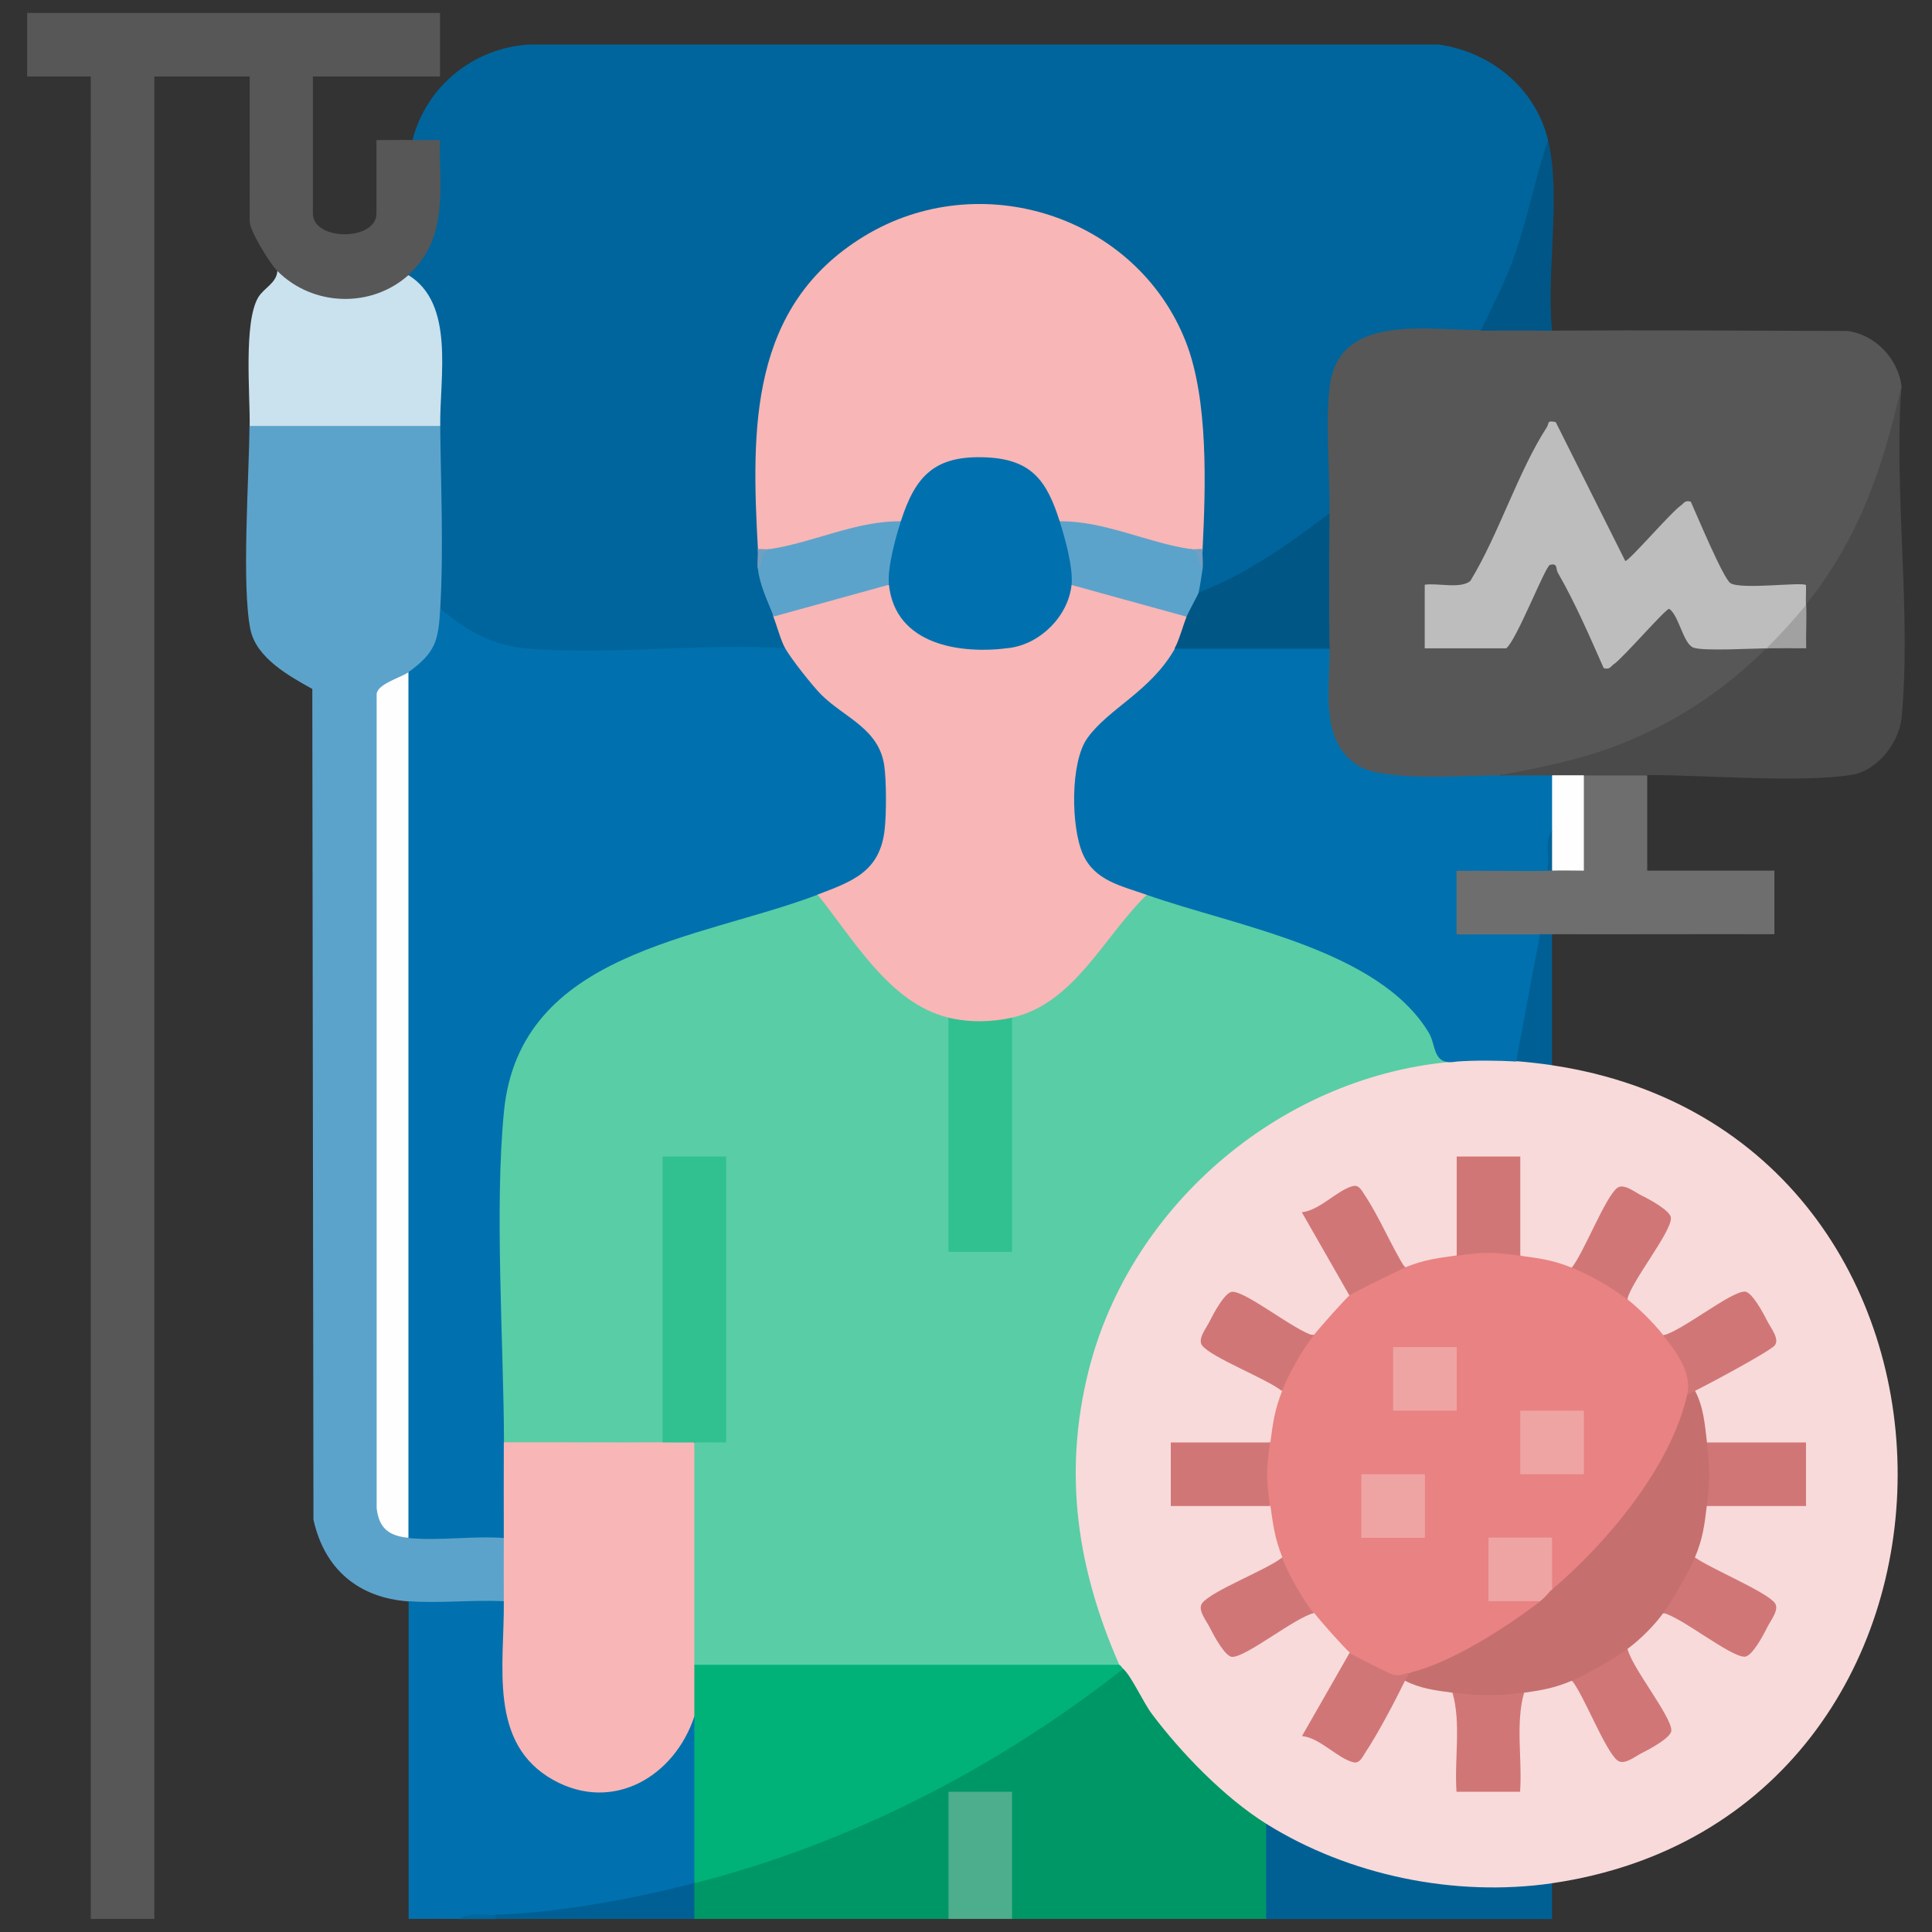 <?xml version="1.0" encoding="UTF-8"?>
<svg id="Layer_1" data-name="Layer 1" xmlns="http://www.w3.org/2000/svg" viewBox="0 0 100.28 100.28">
  <rect x="0" y="0" width="100.28" height="100.28" fill="#333333" stroke="none"/>
  <defs>
    <style>
      .cls-1 {
        fill: #cae1ee;
      }

      .cls-2 {
        fill: #efa4a4;
      }

      .cls-3 {
        fill: #4a4a4a;
      }

      .cls-4 {
        fill: #00659c;
      }

      .cls-5 {
        fill: #729ebf;
      }

      .cls-6 {
        fill: #00649b;
      }

      .cls-7 {
        fill: #009766;
      }

      .cls-8 {
        fill: #6e6e6e;
      }

      .cls-9 {
        fill: #c66f6f;
      }

      .cls-10 {
        fill: #5ca3cb;
      }

      .cls-11 {
        fill: #4cae8d;
      }

      .cls-12 {
        fill: #31c191;
      }

      .cls-13 {
        fill: #e98282;
      }

      .cls-14 {
        fill: #bdbdbd;
      }

      .cls-15 {
        fill: #59cda6;
      }

      .cls-16 {
        fill: #729fc0;
      }

      .cls-17 {
        fill: #575757;
      }

      .cls-18 {
        fill: #00679f;
      }

      .cls-19 {
        fill: #d17676;
      }

      .cls-20 {
        fill: #005685;
      }

      .cls-21 {
        fill: #005686;
      }

      .cls-22 {
        fill: #f8b6b6;
      }

      .cls-23 {
        fill: #006095;
      }

      .cls-24 {
        fill: #00b278;
      }

      .cls-25 {
        fill: #0071ae;
      }

      .cls-26 {
        fill: #f8dada;
      }

      .cls-27 {
        fill: #006094;
      }

      .cls-28 {
        fill: #fefefe;
      }

      .cls-29 {
        fill: #a1a1a1;
      }
    </style>
  </defs>
  <path class="cls-4" d="M80.35,7.27c-.18,3.3-1.34,6.53-2.83,9.46l-.67.44-.25.41-3.07-.08c-3.32.18-4.35,1.05-4.19,4.65l.09,4-.41.5-.3.75c-.97.82-5.08,3.64-6.07,3.5-.15-.02-.29-.07-.43-.13-.57-.22-.39-1.2.21-1.24-.19-.51-.19-.85,0-1.03l-.39-.53.06-4.49c.72-10.18-10.72-16.48-18.59-9.74-4.11,3.52-4.06,9.22-3.78,14.2l-.38.56c.19.18.19.52,0,1.03.6.28,1.26,1.92.82,2.47.65.04,1.05,1.19.62,1.65l-.89.37c-3.17,0-6.35.06-9.52.17-2.57,0-6.32-.02-7.52-2.6-.17-.28-.35-.59-.37-.93-.06-1.36-.21-7.36.1-8.09.07-.16.17-.32.27-.46l-.41-.29c.32-2.18.15-4.23-.48-6.17-.46-.46-.72-.92-.76-1.37l-.03-.54c1.54-1.6,1.38-4.04,1.2-6.06-.42.06-.74-.02-.97-.41.72-2.8,3.17-4.79,6.07-4.96h47.2c2.72.4,5.01,2.26,5.67,4.96Z"/>
  <path class="cls-26" d="M78.7,55.08c.15-.63,1.85-.44,1.85.21,23.99,3.58,23.87,38.98,0,42.46-.1.12-.21.23-.34.32-1.05.76-6.15.1-7.63-.22s-6.07-1.69-6.69-2.76c-.08-.13-.13-.28-.18-.43-.22.1-.44.11-.67.06-1.31-.3-4.93-4.66-5.88-5.93-.36-.48-1.1-1.67-.88-2.17-.27.22-.4.11-.21-.21-.15-.08-.29-.16-.42-.27-.92-.78-1.88-5.38-2.07-6.81-1.28-9.73,4.02-18.89,12.91-22.86,2.19-.98,4.8-1.91,7.09-1.39.44-.71,2.65-.7,3.09,0Z"/>
  <path class="cls-17" d="M76.85,17.16c1.17-.61,2.53-.59,3.71,0,5.11-.03,10.23,0,15.34.02,1.43.19,2.62,1.43,2.8,2.87-.2,2.32-.64,4.33-1.56,6.47-.73,1.69-1.77,4.08-3.39,4.86-.34-.12-.44-.34-.44-.66-1.31.17-2.56.11-3.76-.18-.79-1.27-1.46-2.6-2.03-4l-2.63,2.69c-.29.29-.66.21-.94-.07l-3.31-6.61c-1.15,1.94-2.16,3.98-3.03,6.12-.54,1.84-2.13,2.85-3.63,1.67l.41.24c.12.68.19,2.77-.41,3.06l.23-.41h3.7l.29.41-.16-.44c.19-.48,1.86-3.98,2.06-4.09.39-.21.63-.34.98.04l2.42,5,2.63-2.7c.79-.3,1.43.29,1.91,1.77,1.11.09,2.22.09,3.34.01l.31.4-.24.8c-3.73,3.49-8.43,5.71-13.57,5.79l-.24.41c-5.72.4-10.06.41-9.04-6.74l.41-.27c-.65-2.27-.64-4.74,0-7.01.02-2.01-.22-4.58,0-6.49.44-3.9,5.01-2.96,7.83-2.99Z"/>
  <path class="cls-17" d="M14.4,14.07c-.4-.4-1.44-2.09-1.44-2.58V3.97h-4.95v95.63h-3.3V3.97H1.41V.67h21.43v3.3h-6.6v7.11c0,1.44,3.3,1.44,3.3,0v-3.81c.62.01,1.24-.02,1.85,0,.48.01.96-.01,1.44,0-.03,2.54.46,5.13-1.65,7.01-.04,1.27-2.34,1.68-3.45,1.65s-3.38-.59-3.35-1.85Z"/>
  <path class="cls-10" d="M22.85,22.11c.03,3.05.18,6.47,0,9.48.94,1.02-.38,3.69-1.65,3.3-.18.48-.6.88-1.27,1.21l.02,42.15c.05.67.41,1.06,1.08,1.13l.17.44c.52-.43,4-.63,4.45-.44.21.09.38.23.5.44.57,1.08.56,2.21,0,3.3-1.27.59-3.76.76-4.95,0-2.61-.19-4.36-1.68-4.93-4.24l-.06-43.12c-1.2-.67-2.9-1.6-3.21-3.08-.47-2.27-.07-7.93-.05-10.57l.19-.41h9.46l.25.41Z"/>
  <path class="cls-7" d="M65.72,94.66l.41.51v4.13l-.41.3c-4.39,0-8.8,0-13.19,0-.16-.02-.4-.07-.41-.18-.05-.76-.08-6.04.14-6.27.07-.07.17-.11.27-.14-.34.68-2.9.65-3.3,0,.16.02.4.07.41.18.06.74.13,5.75,0,6.11l-.41.3c-4.39,0-8.8,0-13.19,0-.64-.1-.61-1.69,0-1.85l1.13-.73c7.5-1.85,13.56-5.73,19.86-9.95.38-.25.83-.36,1.27-.45.41.35,1.04,1.74,1.48,2.33,1.53,2.04,3.77,4.35,5.94,5.71Z"/>
  <path class="cls-25" d="M26.15,83.11l.41.33-.06,3.79c-.18,5.84,6.82,7.5,9.04,2.03l.5-.18c.41,2.88.41,5.77,0,8.66-1.21.97-3.21,1.24-4.79,1.45-1.79.24-3.71.28-5.51.2-.6.06-1.22.13-1.85.21-.89-.01-1.79,0-2.68,0v-16.49c1.6.12,3.33-.08,4.95,0Z"/>
  <path class="cls-3" d="M85.5,40.24c-1.09.41-2.2.41-3.3,0-.54.4-1.11.41-1.65,0-.88.56-1.81.57-2.68,0,2.42-.47,4.6-.89,6.88-1.88,2.68-1.17,4.86-2.66,6.93-4.71.6-.39,1.21-.6,1.85-.25-.34-.56-.27-1.23.21-2.02,2.73-3.39,4.01-7.12,4.95-11.34-.4,5.52.53,11.79.01,17.22-.13,1.31-1.28,2.76-2.6,2.96-2.76.43-7.58,0-10.6.01Z"/>
  <path class="cls-8" d="M85.5,40.24v4.95h6.6v3.3c-3.84-.01-7.7.01-11.54,0-.19.4-.43.4-.62,0-1.45.51-2.88.51-4.33,0-.68-.34-.65-2.9,0-3.3,1.43-.64,3.29-.61,4.74,0,.04-.18.11-.18.21,0,.28-.37.7-.51,1.24-.42v-4.23s.41-.29.41-.29c1.1,0,2.2,0,3.3,0Z"/>
  <path class="cls-1" d="M21.2,14.28c2.42,1.49,1.62,5.27,1.65,7.83h-9.89c.02-1.68-.32-5.37.44-6.67.3-.5.94-.73,1-1.37,1.84,1.84,4.86,1.94,6.8.21Z"/>
  <path class="cls-27" d="M80.56,97.75v1.86c-4.94,0-9.9,0-14.84,0v-4.95c4.3,2.69,9.8,3.82,14.84,3.09Z"/>
  <path class="cls-11" d="M49.23,99.6v-6.6h3.3v6.6c-1.1,0-2.2,0-3.3,0Z"/>
  <path class="cls-21" d="M80.56,17.16c-1.23,0-2.48-.01-3.71,0,.55-1.13,1.15-2.27,1.6-3.45.8-2.11,1.18-4.32,1.9-6.44.7,2.87-.1,6.87.21,9.89Z"/>
  <path class="cls-23" d="M36.04,97.75v1.85c-3.43,0-6.87.01-10.31,0-.18-.06-.18-.13,0-.21,3.44-.15,6.98-.8,10.31-1.65Z"/>
  <path class="cls-23" d="M80.56,48.49v6.8c-.52-.08-1.33-.17-1.85-.21-.16-.03-.39-.11-.38-.21.09-1.32.76-4.97,1.17-6.22l.45-.16c.21,0,.41,0,.62,0Z"/>
  <path class="cls-18" d="M25.73,99.4v.21c-.62,0-1.24,0-1.85,0,.42-.39,1.27-.18,1.85-.21Z"/>
  <path class="cls-25" d="M40.78,33.65l.52.05c1.13,1.59,2.52,2.98,4.17,4.15,1.28,1.42,1.24,5.31.37,6.87-.51.91-2.49,2.29-3.4,1.71l-.27.54-7.35,2.29c-5.12,1.88-7.98,3.8-8.36,9.64-.08,5.2-.09,10.39-.04,15.57l-.27.41c.57,1.64.56,3.31,0,4.95-1.59-.12-3.39.16-4.95,0l-.41-.26c0-14.76,0-29.52.01-44.28l.4-.4c1.41-1.03,1.55-1.61,1.65-3.3,1.37,1.13,2.61,1.89,4.43,2.06,4.3.39,9.14-.29,13.5,0Z"/>
  <path class="cls-22" d="M62.42,28.5c.03.29-.18.29-.62,0l-.27.23c-2-.42-4.03-.84-6.09-1.26l-.44-.42-.5-.18c-.78-3.69-6.43-3.72-7.24-.02l-.5.21-.44.42c-2.06.42-4.09.84-6.09,1.26l-.27-.23c-.44.29-.65.29-.62,0-.35-6.27-.44-12.61,5.5-16.24,6.02-3.68,14.14-1.08,16.71,5.47,1.18,3.01,1.03,7.52.87,10.77Z"/>
  <path class="cls-22" d="M46.14,30.35l.45.26c.77,3.65,7.88,3.75,8.58-.07l.44-.19c.04-.15.13-.29.29-.35.27-.09,4.89,1.3,5.51,1.52l.18.48c.54.38.05,1.62-.62,1.65l.13.58c-1.04,1.33-2.25,2.5-3.63,3.52-2.22,2.21-1.94,7.87,1.94,8.21l.12.48.03.56c-.95,1.36-4.94,6.23-6.53,6.12-.2-.01-.37-.15-.51-.29-.48.87-2.83.88-3.3,0-.14.14-.31.27-.52.28-1.68.07-5.48-4.66-6.36-6.11l.08-.56c1.81-.69,3.26-1.18,3.5-3.4.09-.8.09-2.49-.02-3.28-.27-1.96-2.09-2.51-3.29-3.72-.47-.48-1.52-1.81-1.85-2.38-.22-.37-.44-1.2-.62-1.65-.02-.16-.04-.4.07-.45,1.01-.42,4.44-1.38,5.51-1.52l.4.32Z"/>
  <path class="cls-20" d="M69.01,33.65c0,.16-.03.39-.14.41-1.18.26-6.2.1-7.66,0l-.24-.41c.22-.39.44-1.19.62-1.65-.55-.32.03-1.37.62-1.24,2.49-.95,4.7-2.53,6.8-4.12-.02,2.33-.04,4.68,0,7.01Z"/>
  <path class="cls-10" d="M46.76,27.05c.31.4.29,1.03-.07,1.87.02.74-.17,1.21-.55,1.43l-5.98,1.65c-.31-.79-.72-1.61-.82-2.47,0-.67.21-1.02.62-1.03,2.23-.33,4.51-1.48,6.8-1.44Z"/>
  <path class="cls-10" d="M61.8,28.5c.41.03.61.38.62,1.03-.03.23-.16,1.05-.21,1.24-.04.13-.5.94-.62,1.24l-5.98-1.65c-.38-.21-.56-.69-.55-1.43-.36-.84-.39-1.46-.07-1.87,2.29-.04,4.57,1.11,6.8,1.44Z"/>
  <path class="cls-5" d="M62.42,28.5c-.02.34.04.7,0,1.03-.31-.34-.09-.85-.62-1.03.19.03.42-.02.62,0Z"/>
  <path class="cls-16" d="M39.95,28.5c-.53.18-.31.69-.62,1.03-.04-.32.02-.69,0-1.03.2-.02.42.03.62,0Z"/>
  <path class="cls-15" d="M42.43,46.43c1.86,2.3,3.74,5.65,6.8,6.39l.41.19v11.73l-.41.24c.34-.68,2.9-.65,3.3,0-.16-.02-.41-.08-.41-.19-.13-3.76-.13-7.97,0-11.73l.41-.24c3.24-.73,4.78-4.24,7.01-6.39l.57-.24c4.76,1.1,11.52,3.11,14.42,7.19.16.76.52,1.33,1.09,1.71-8.95.66-16.92,7.36-19.11,16.03-1.35,5.36-.6,10.31,1.59,15.3-.07.26-.32.4-.74.41h-21.06l-.25-.41-.41-.19v-11.1l.41-.25c.28-.35.69-.5,1.24-.46v-14.13s.41-.25.41-.25l-.24.41c-.68.12-2.77.19-3.06-.41l.41.19v14.4l-.41.25c-2.69.63-5.55.61-8.24,0-.02-5.27-.5-12.13,0-17.21.83-8.29,10.13-8.89,16.28-11.23Z"/>
  <path class="cls-13" d="M78.91,65.18c1.05.14,1.67.22,2.68.62.66-.52,2.99.82,2.89,1.65.61.48,1.37,1.24,1.85,1.85.97-.13,2.3,2.45,1.24,3.09.13.17.28.37.28.59-.09,2.62-4.64,7.74-6.65,9.5h-.63c-.66-.19-.63-2.42,0-2.68l-.24.41c-.68.12-2.77.19-3.06-.41.68.34.65,2.9,0,3.3.2-.66,2.43-.63,2.68,0l-.06.56c-1.92,1.4-3.97,2.72-6.26,3.45l-.48-.3c-.55,1.13-2.99-.16-3.09-1.03-.36-.33-1.47-1.58-1.85-2.06-.82.12-2.18-2.24-1.65-2.89-.4-1.01-.47-1.63-.62-2.68-.83-.35-.83-2.94,0-3.3.14-1.05.22-1.67.62-2.68-.53-.65.83-3.01,1.65-2.89.38-.48,1.5-1.73,1.85-2.06-.05-.08-.09-.17-.11-.26-.03-.18,2.67-1.86,2.99-1.18,1.01-.4,1.63-.47,2.68-.62.35-.83,2.94-.83,3.3,0Z"/>
  <path class="cls-25" d="M69.01,33.65c.03,2.07-.54,4.78,1.45,6.07,1.37.89,5.58.51,7.41.53.89,0,1.79,0,2.68,0,.68.16.63,2.6,0,2.89-.08.71-.15,1.39-.21,2.06-1.58.03-3.16-.02-4.74,0v3.3c1.44,0,2.89,0,4.33,0l-1.24,6.6c-.92-.06-2.18-.07-3.09,0-1.27.23-1.04-.84-1.44-1.5-2.62-4.34-10.01-5.52-14.63-7.15-1.32-.47-2.72-.73-3.33-2.13s-.66-4.75.24-6.01c1.1-1.54,3.28-2.42,4.54-4.64h8.04Z"/>
  <path class="cls-24" d="M58.09,86.41c.1.04.14.15.21.21-6.56,5.15-14.14,9.05-22.26,11.13v-8.66c-.66-.2-.63-2.43,0-2.68h22.05Z"/>
  <path class="cls-9" d="M88.59,74.87c.78.38.78,2.92,0,3.3-.13,1.05-.2,1.67-.62,2.68.41.75-.79,2.85-1.65,2.89-.47.65-1.21,1.38-1.85,1.85.03.83-2.13,2.05-2.89,1.65-.88.37-1.53.49-2.47.62-.57.81-3.14.81-3.71,0-.86-.11-1.69-.22-2.47-.62-.16-.15-.09-.28.21-.41,2.17-.51,5.03-2.35,6.8-3.71-.16-.57.06-.9.62-.62,2.81-2.38,6.16-6.34,7.01-10.1.12-.43.26-.5.41-.21.45.85.51,1.76.62,2.68Z"/>
  <path class="cls-19" d="M79.11,87.85c-.46,1.62-.09,3.47-.21,5.15h-3.3c-.12-1.68.25-3.53-.21-5.15,1.42.18,2.29.19,3.71,0Z"/>
  <path class="cls-19" d="M88.59,74.87h5.15v3.3h-5.15c.17-1.37.17-1.93,0-3.3Z"/>
  <path class="cls-19" d="M86.33,83.73c.46-.63,1.35-2.17,1.65-2.89.79.57,3.67,1.76,4.14,2.36.26.34-.22.91-.4,1.28s-.78,1.5-1.16,1.51c-.74.02-3.28-2.05-4.23-2.27Z"/>
  <path class="cls-19" d="M81.59,87.24c.72-.3,2.25-1.18,2.89-1.65.22.96,2.28,3.5,2.27,4.23,0,.37-1.13.97-1.51,1.16s-.94.66-1.28.4c-.64-.49-1.73-3.35-2.36-4.14Z"/>
  <path class="cls-19" d="M87.98,72.19c-.14.07-.27.14-.41.21.26-1.14-.54-2.2-1.24-3.09.96-.22,3.5-2.28,4.23-2.27.37,0,.97,1.13,1.16,1.51s.66.94.4,1.28c-.23.3-3.54,2.07-4.14,2.36Z"/>
  <path class="cls-19" d="M73.14,86.82c-.07.14-.14.27-.21.41-.56,1.14-1.4,2.74-2.09,3.78-.13.2-.28.54-.59.46-.82-.19-1.73-1.27-2.67-1.36l2.47-4.32c.09.09,2.14,1.12,2.27,1.14.34.07.53-.04.83-.11Z"/>
  <path class="cls-19" d="M75.61,65.18v-5.15h3.3v5.15c-1.47-.2-1.82-.2-3.3,0Z"/>
  <path class="cls-19" d="M72.93,65.8c-.34.13-2.76,1.33-2.89,1.44l-2.47-4.32c.94-.09,1.85-1.17,2.67-1.36.31-.07.46.27.59.46.76,1.14,1.36,2.6,2.09,3.78Z"/>
  <path class="cls-19" d="M84.47,67.45c-.77-.6-1.98-1.3-2.89-1.65.64-.8,1.73-3.65,2.36-4.14.34-.26.91.22,1.28.4s1.5.78,1.51,1.16c.02.74-2.05,3.28-2.27,4.23Z"/>
  <path class="cls-19" d="M68.19,69.31c-.59.74-1.3,2-1.65,2.89-.8-.64-3.65-1.73-4.14-2.36-.26-.34.22-.91.4-1.28s.78-1.5,1.16-1.51c.74-.02,3.28,2.05,4.23,2.27Z"/>
  <path class="cls-19" d="M65.92,74.87c-.2,1.48-.2,1.83,0,3.3h-5.15v-3.3h5.15Z"/>
  <path class="cls-19" d="M68.19,83.73c-.96.22-3.5,2.28-4.23,2.27-.37,0-.97-1.13-1.16-1.51s-.66-.94-.4-1.28c.49-.64,3.35-1.73,4.14-2.36.35.89,1.06,2.14,1.65,2.89Z"/>
  <path class="cls-14" d="M91.69,33.65c-.79.01-3.24.15-3.78-.03s-.76-1.67-1.27-2.02c-.2,0-2.38,2.54-2.88,2.88-.17.12-.2.29-.52.2-.73-1.65-1.48-3.39-2.38-4.95-.12-.21.01-.52-.41-.41-.24.06-1.73,3.91-2.27,4.33h-4.23v-3.3c.67-.1,1.88.23,2.37-.2,1.47-2.41,2.47-5.66,3.97-7.98.13-.2-.02-.37.46-.26l3.61,7.21c.2,0,2.38-2.54,2.88-2.88.17-.12.2-.29.52-.2.3.66,1.69,4,2.06,4.23.57.35,3.75-.08,3.92.1.01.34-.02.69,0,1.03-.19,1.09-.95,2.05-2.06,2.27Z"/>
  <path class="cls-22" d="M34.39,74.87c.53-.56,1.12-.55,1.65,0v14.22c-1.03,3.12-4.23,5.02-7.32,3.3-3.41-1.9-2.53-5.99-2.57-9.28-.01-1.1,0-2.2,0-3.3-.01-1.65,0-3.3,0-4.95,2.74-.01,5.5.02,8.24,0Z"/>
  <path class="cls-28" d="M21.2,34.89v44.93c-1.01-.1-1.53-.49-1.65-1.54v-42.26c.05-.53,1.27-.85,1.65-1.13Z"/>
  <path class="cls-28" d="M82.21,40.24v4.95c-.55,0-1.1-.02-1.65,0-.18-.6-.17-1.41,0-2.06v-2.89c.55,0,1.1,0,1.65,0Z"/>
  <path class="cls-29" d="M93.75,31.38c.03.75-.02,1.52,0,2.27-.69,0-1.38-.01-2.06,0,.66-.65,1.48-1.54,2.06-2.27Z"/>
  <path class="cls-6" d="M80.56,45.19c-.07,0-.14,0-.21,0,.09-.65-.23-1.57.21-2.06v2.06Z"/>
  <path class="cls-25" d="M55,27.05c.28.87.71,2.43.62,3.3-.17,1.62-1.6,3.06-3.21,3.28-2.56.35-5.94-.15-6.27-3.28-.09-.87.34-2.43.62-3.3.76-2.37,1.77-3.43,4.44-3.31,2.37.11,3.14,1.24,3.8,3.31Z"/>
  <path class="cls-12" d="M52.53,52.82v12.16h-3.3v-12.16c1.07.26,2.23.24,3.3,0Z"/>
  <path class="cls-12" d="M34.39,74.87v-14.84h3.3v14.84c-.55,0-1.1-.01-1.65,0s-1.1,0-1.65,0Z"/>
  <rect class="cls-2" x="72.31" y="69.92" width="3.3" height="3.3"/>
  <rect class="cls-2" x="78.91" y="73.22" width="3.3" height="3.3"/>
  <rect class="cls-2" x="70.66" y="76.52" width="3.3" height="3.3"/>
  <path class="cls-2" d="M79.94,83.11h-2.68v-3.3h3.3v2.68c-.18.16-.31.38-.62.62Z"/>
</svg>